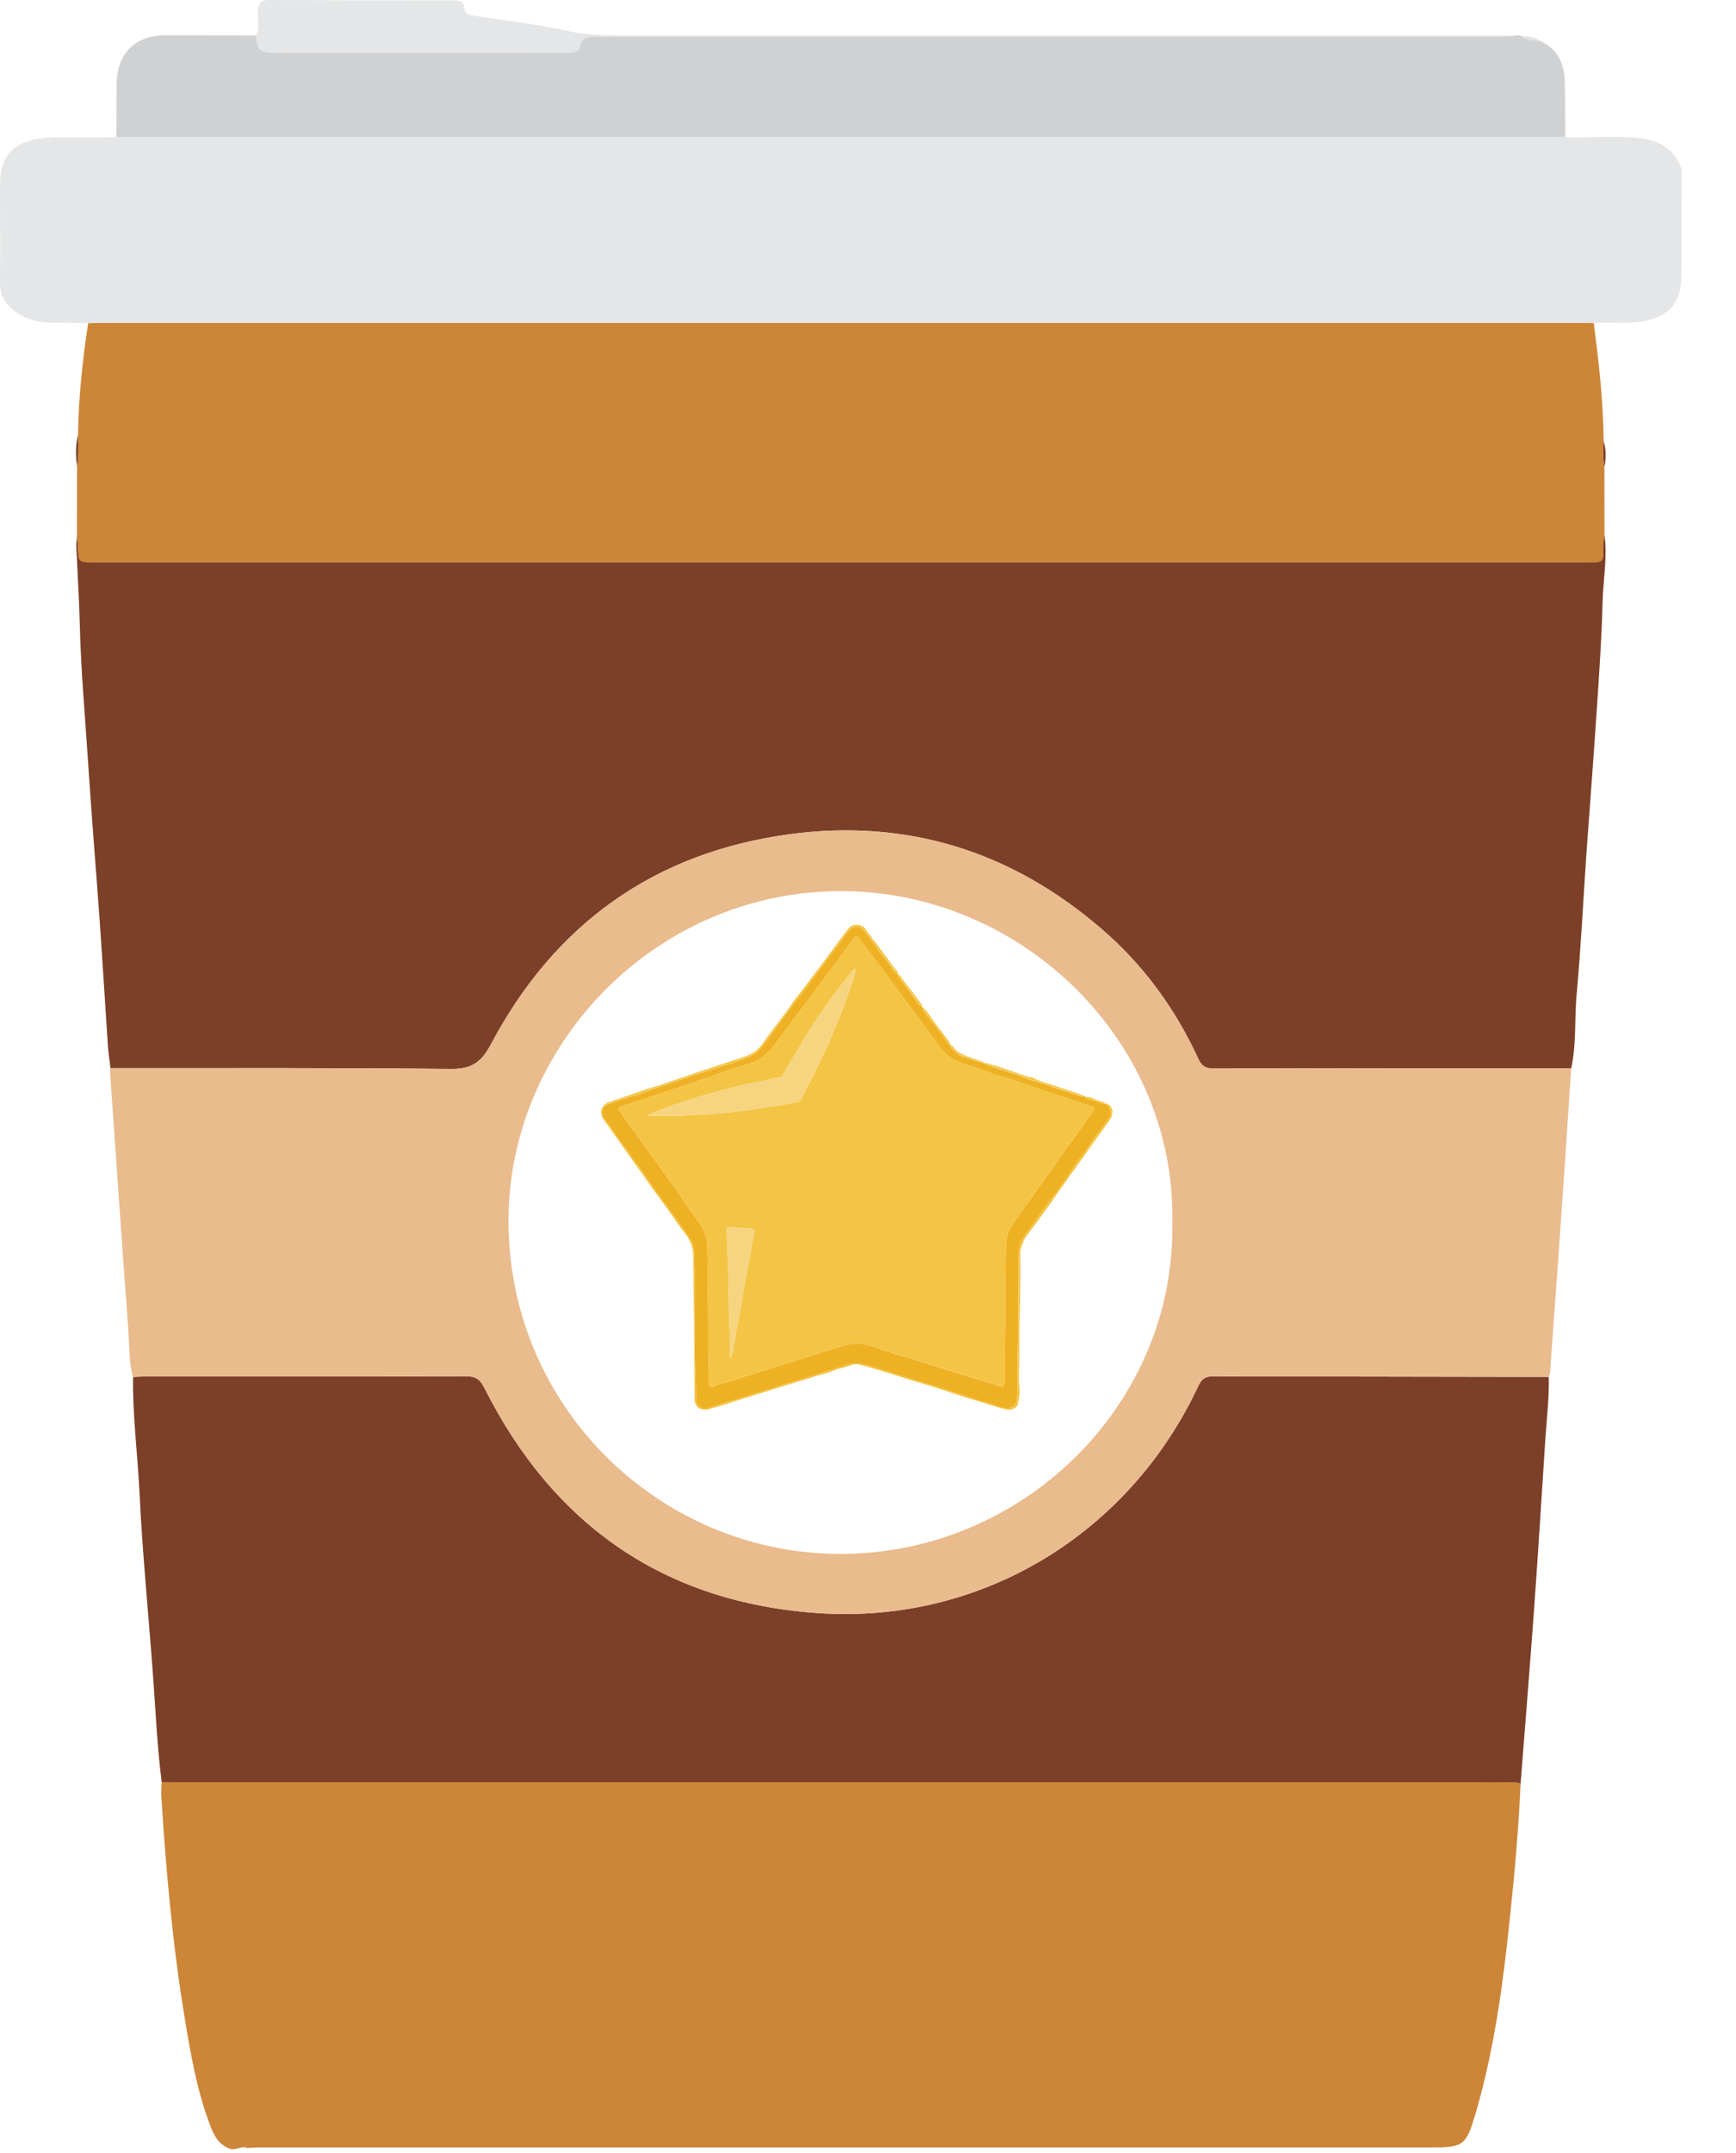 <svg width="25" height="31" viewBox="0 0 25 31" fill="none" xmlns="http://www.w3.org/2000/svg">
<path d="M23.108 7.712C23.149 8.032 23.087 8.348 23.079 8.665C23.066 9.174 23.031 9.683 22.997 10.191C22.951 10.895 22.895 11.598 22.845 12.301C22.799 12.974 22.767 13.648 22.705 14.318C22.672 14.672 22.705 15.03 22.627 15.38C20.91 15.381 19.192 15.38 17.474 15.385C17.362 15.385 17.304 15.348 17.257 15.246C16.927 14.526 16.469 13.897 15.868 13.379C14.57 12.258 13.062 11.782 11.361 12.013C9.417 12.278 7.986 13.31 7.072 15.032C6.928 15.303 6.79 15.394 6.488 15.391C4.856 15.373 3.223 15.38 1.591 15.379C1.579 15.274 1.561 15.169 1.554 15.064C1.515 14.471 1.479 13.879 1.438 13.287C1.382 12.51 1.317 11.732 1.267 10.955C1.225 10.31 1.166 9.666 1.15 9.019C1.141 8.637 1.116 8.256 1.099 7.875C1.096 7.823 1.105 7.77 1.108 7.717C1.114 7.769 1.123 7.821 1.125 7.874C1.131 8.095 1.13 8.095 1.359 8.095C1.375 8.095 1.391 8.095 1.407 8.095C8.548 8.095 15.689 8.095 22.83 8.095C22.878 8.095 22.926 8.093 22.974 8.094C23.054 8.097 23.088 8.061 23.09 7.98C23.093 7.89 23.077 7.799 23.108 7.711V7.712Z" fill="#7C4028"/>
<path d="M21.898 25.68C21.869 26.333 21.811 26.984 21.742 27.633C21.645 28.559 21.523 29.479 21.265 30.377C21.26 30.392 21.256 30.408 21.252 30.423C21.11 30.899 21.081 30.92 20.592 30.92C14.962 30.92 9.332 30.92 3.702 30.92C3.655 30.92 3.607 30.925 3.559 30.928C3.475 30.888 3.399 30.969 3.31 30.938C3.159 30.885 3.091 30.767 3.037 30.629C2.839 30.122 2.748 29.588 2.66 29.056C2.485 27.999 2.391 26.933 2.323 25.864C2.319 25.796 2.326 25.727 2.328 25.658C2.381 25.658 2.435 25.66 2.488 25.66C8.868 25.66 15.247 25.66 21.626 25.66C21.717 25.66 21.808 25.65 21.896 25.679L21.898 25.68Z" fill="#CD8537"/>
<path d="M21.898 25.68C21.809 25.651 21.718 25.661 21.628 25.661C15.248 25.661 8.869 25.661 2.489 25.66C2.436 25.66 2.383 25.66 2.329 25.659C2.265 25.17 2.244 24.678 2.208 24.186C2.143 23.282 2.051 22.38 2.008 21.475C1.981 20.925 1.908 20.378 1.916 19.827C1.963 19.824 2.011 19.82 2.06 19.82C3.611 19.82 5.163 19.822 6.715 19.816C6.854 19.816 6.916 19.865 6.977 19.986C7.971 21.963 9.575 23.078 11.791 23.227C14.137 23.384 16.262 22.084 17.257 19.956C17.305 19.854 17.361 19.816 17.473 19.817C18.108 19.822 18.742 19.818 19.377 19.82C20.352 19.821 21.328 19.823 22.304 19.825C22.311 20.122 22.275 20.417 22.255 20.713C22.201 21.529 22.152 22.344 22.093 23.159C22.032 24 21.964 24.84 21.898 25.68H21.898Z" fill="#7C4028"/>
<path d="M23.108 7.712C23.077 7.8 23.093 7.892 23.09 7.981C23.088 8.062 23.054 8.098 22.974 8.095C22.926 8.094 22.878 8.097 22.83 8.097C15.689 8.097 8.548 8.097 1.407 8.097C1.391 8.097 1.375 8.097 1.359 8.097C1.13 8.097 1.131 8.097 1.125 7.875C1.123 7.823 1.114 7.77 1.108 7.718C1.108 7.385 1.109 7.051 1.109 6.717C1.134 6.567 1.129 6.415 1.123 6.263C1.132 5.723 1.188 5.187 1.27 4.653C1.372 4.651 1.473 4.648 1.574 4.648C8.513 4.648 15.452 4.648 22.391 4.648C22.577 4.648 22.764 4.65 22.951 4.651C23.025 5.216 23.089 5.783 23.094 6.353C23.086 6.476 23.079 6.599 23.105 6.722C23.105 7.053 23.106 7.383 23.106 7.714L23.108 7.712Z" fill="#CD8537"/>
<path d="M22.303 19.825C21.327 19.823 20.351 19.821 19.375 19.82C18.741 19.819 18.106 19.822 17.472 19.817C17.359 19.816 17.303 19.854 17.256 19.956C16.261 22.084 14.136 23.384 11.789 23.227C9.574 23.078 7.97 21.963 6.976 19.986C6.915 19.864 6.853 19.816 6.714 19.816C5.162 19.822 3.611 19.82 2.058 19.82C2.01 19.82 1.963 19.824 1.915 19.827C1.852 19.605 1.865 19.376 1.848 19.15C1.757 17.924 1.673 16.699 1.587 15.474C1.585 15.442 1.59 15.411 1.591 15.379C3.223 15.38 4.856 15.372 6.488 15.39C6.79 15.393 6.928 15.302 7.072 15.032C7.985 13.31 9.417 12.277 11.361 12.013C13.062 11.782 14.57 12.257 15.868 13.378C16.469 13.897 16.927 14.526 17.257 15.246C17.304 15.348 17.362 15.385 17.474 15.384C19.192 15.38 20.91 15.381 22.627 15.38C22.577 16.131 22.527 16.884 22.475 17.635C22.428 18.308 22.378 18.98 22.33 19.652C22.326 19.71 22.331 19.77 22.302 19.823L22.303 19.825ZM16.882 17.636C16.952 15.004 14.732 12.853 12.155 12.831C9.485 12.808 7.377 14.988 7.324 17.477C7.267 20.193 9.452 22.362 12.084 22.374C14.744 22.385 16.917 20.208 16.882 17.636Z" fill="#E9BB8D"/>
<path d="M22.951 4.65C22.765 4.649 22.578 4.647 22.391 4.647C15.453 4.647 8.514 4.647 1.575 4.647C1.473 4.647 1.372 4.65 1.271 4.652C1.09 4.65 0.909 4.648 0.728 4.645C0.537 4.642 0.36 4.594 0.206 4.476C0.071 4.374 -0.001 4.244 1.67336e-05 4.069C0.004 3.603 0.001 3.136 1.67336e-05 2.67C1.67336e-05 2.242 0.188 2.038 0.625 1.99C0.641 1.987 0.658 1.985 0.675 1.981C0.698 1.981 0.72 1.981 0.743 1.981C0.763 2 0.783 2 0.803 1.981C0.986 1.981 1.169 1.981 1.352 1.981C1.361 1.981 1.37 1.981 1.38 1.981C1.434 1.981 1.488 1.981 1.543 1.98C1.563 1.999 1.583 1.999 1.604 1.98C1.627 1.977 1.65 1.974 1.672 1.971C8.628 1.971 15.585 1.971 22.541 1.971C22.564 1.974 22.586 1.977 22.609 1.98C22.62 1.98 22.629 1.98 22.64 1.98C22.933 1.978 23.227 1.962 23.519 1.979C23.832 1.997 24.105 2.105 24.217 2.439C24.216 2.948 24.215 3.458 24.214 3.967C24.214 4.347 24.047 4.553 23.667 4.626C23.43 4.671 23.189 4.633 22.95 4.649L22.951 4.65Z" fill="#E5E6E7"/>
<path d="M22.542 1.972C15.586 1.972 8.63 1.972 1.674 1.972C1.675 1.718 1.678 1.464 1.68 1.211C1.683 0.771 1.944 0.508 2.383 0.508C2.819 0.508 3.254 0.51 3.689 0.512C3.7 0.713 3.746 0.757 3.955 0.757C5.198 0.758 6.441 0.757 7.683 0.757C7.849 0.757 8.014 0.757 8.179 0.756C8.243 0.755 8.331 0.756 8.343 0.686C8.377 0.499 8.512 0.528 8.638 0.528C12.942 0.528 17.245 0.528 21.549 0.527C21.634 0.527 21.719 0.52 21.804 0.517C21.838 0.504 21.872 0.504 21.906 0.517C21.988 0.594 22.1 0.566 22.195 0.597C22.441 0.714 22.527 0.925 22.534 1.178C22.541 1.442 22.539 1.707 22.541 1.972H22.542Z" fill="#CFD1D3"/>
<path d="M21.805 0.517C21.72 0.52 21.635 0.527 21.55 0.527C17.247 0.527 12.943 0.527 8.639 0.528C8.514 0.528 8.378 0.499 8.344 0.686C8.332 0.756 8.244 0.755 8.18 0.756C8.015 0.758 7.849 0.757 7.685 0.757C6.442 0.757 5.199 0.757 3.957 0.757C3.746 0.757 3.701 0.713 3.691 0.512C3.743 0.395 3.705 0.271 3.713 0.151C3.72 0.045 3.764 0 3.873 0C4.758 0.004 5.644 0.004 6.53 0.005C6.607 0.005 6.678 0.019 6.684 0.106C6.69 0.212 6.761 0.216 6.836 0.228C7.284 0.298 7.736 0.347 8.178 0.446C8.496 0.517 8.81 0.508 9.127 0.508C13.283 0.51 17.441 0.51 21.598 0.51C21.667 0.51 21.736 0.514 21.805 0.517Z" fill="#E5E6E7"/>
<path d="M22.196 0.598C22.102 0.566 21.989 0.595 21.907 0.517C22.012 0.515 22.112 0.529 22.196 0.598Z" fill="#E5E6E7"/>
<path d="M1.123 6.261C1.129 6.413 1.134 6.565 1.11 6.716C1.088 6.564 1.086 6.412 1.123 6.261Z" fill="#7C4028"/>
<path d="M0.804 1.981C0.784 2 0.764 2 0.744 1.981C0.764 1.981 0.784 1.981 0.804 1.981Z" fill="#CFD1D3"/>
<path d="M1.605 1.98C1.585 1.998 1.564 1.998 1.544 1.98C1.565 1.98 1.585 1.98 1.605 1.98Z" fill="#CFD1D3"/>
<path d="M1.378 1.98C1.369 1.98 1.361 1.98 1.352 1.98C1.361 1.974 1.369 1.974 1.378 1.98Z" fill="#CFD1D3"/>
<path d="M22.639 1.98C22.63 1.98 22.621 1.98 22.611 1.98C22.621 1.973 22.63 1.973 22.639 1.98Z" fill="#CFD1D3"/>
<path d="M23.106 6.721C23.08 6.598 23.086 6.475 23.095 6.352C23.13 6.474 23.131 6.597 23.106 6.721Z" fill="#7C4028"/>
<path d="M15.915 15.891C15.92 15.891 15.926 15.891 15.931 15.891H15.93C15.932 15.891 15.933 15.892 15.935 15.894C15.944 15.906 15.951 15.919 15.961 15.93C16.001 15.98 16.012 16.035 15.976 16.089C15.934 16.151 15.889 16.211 15.847 16.273C15.797 16.346 15.737 16.411 15.69 16.485C15.615 16.606 15.522 16.713 15.445 16.833C15.373 16.944 15.293 17.051 15.217 17.16C15.175 17.219 15.129 17.275 15.086 17.333C15.038 17.398 14.992 17.465 14.942 17.529C14.885 17.603 14.84 17.687 14.78 17.761C14.727 17.827 14.688 17.902 14.676 17.985C14.665 18.064 14.665 18.145 14.665 18.225C14.661 18.648 14.67 19.071 14.654 19.494C14.647 19.714 14.665 19.935 14.644 20.156C14.636 20.239 14.545 20.299 14.463 20.276C14.363 20.247 14.266 20.209 14.164 20.181C13.978 20.129 13.795 20.064 13.61 20.004C13.536 19.979 13.462 19.951 13.387 19.931C13.297 19.907 13.208 19.878 13.119 19.851C13.042 19.827 12.967 19.799 12.89 19.779C12.773 19.748 12.662 19.705 12.546 19.672C12.482 19.654 12.417 19.641 12.35 19.634C12.215 19.62 12.101 19.689 11.977 19.722C11.893 19.744 11.807 19.769 11.725 19.801C11.636 19.835 11.539 19.854 11.448 19.886C11.355 19.917 11.26 19.941 11.167 19.972C11.004 20.026 10.839 20.075 10.676 20.126C10.518 20.176 10.358 20.221 10.202 20.274C10.11 20.306 10.027 20.248 10.024 20.152C10.02 20.023 10.024 19.894 10.017 19.766C10.007 19.581 10.01 19.395 10.006 19.21C10 18.894 10.004 18.577 10.003 18.261C10.003 18.195 9.986 18.128 9.995 18.061C10.006 17.984 9.983 17.912 9.946 17.852C9.866 17.724 9.779 17.6 9.686 17.48C9.62 17.395 9.559 17.305 9.496 17.218C9.432 17.129 9.367 17.041 9.307 16.95C9.254 16.869 9.199 16.789 9.138 16.715C9.088 16.654 9.054 16.584 9.004 16.523C8.943 16.451 8.892 16.37 8.837 16.293C8.796 16.236 8.759 16.176 8.715 16.123C8.633 16.022 8.676 15.925 8.768 15.896C8.871 15.863 8.972 15.821 9.077 15.793C9.254 15.745 9.422 15.669 9.6 15.619C9.681 15.596 9.758 15.559 9.839 15.533C9.96 15.495 10.081 15.455 10.201 15.416C10.34 15.37 10.479 15.328 10.616 15.278C10.709 15.244 10.808 15.222 10.889 15.16C10.932 15.127 10.962 15.083 10.996 15.041C11.089 14.923 11.175 14.802 11.264 14.681C11.347 14.57 11.427 14.457 11.512 14.349C11.613 14.222 11.706 14.089 11.804 13.961C11.876 13.868 11.943 13.77 12.017 13.677C12.086 13.588 12.146 13.492 12.22 13.406C12.29 13.324 12.382 13.316 12.447 13.404C12.51 13.489 12.578 13.569 12.634 13.657C12.692 13.749 12.773 13.824 12.83 13.917C12.854 13.957 12.883 13.998 12.925 14.024L12.928 14.026C12.928 14.042 12.933 14.053 12.943 14.066C13.015 14.167 13.092 14.266 13.164 14.368C13.196 14.414 13.221 14.47 13.278 14.496L13.281 14.5C13.281 14.5 13.285 14.505 13.287 14.506L13.29 14.509C13.292 14.531 13.295 14.55 13.31 14.569C13.426 14.713 13.542 14.858 13.643 15.013C13.653 15.028 13.664 15.038 13.682 15.038C13.684 15.041 13.685 15.044 13.685 15.047C13.686 15.071 13.7 15.087 13.715 15.103C13.764 15.156 13.817 15.199 13.889 15.222C13.982 15.252 14.073 15.286 14.169 15.308C14.178 15.31 14.189 15.311 14.198 15.313C14.202 15.326 14.213 15.332 14.223 15.335C14.304 15.363 14.384 15.391 14.464 15.418C14.542 15.443 14.622 15.464 14.698 15.493C14.773 15.522 14.848 15.554 14.925 15.574C15.072 15.613 15.211 15.676 15.358 15.716C15.445 15.739 15.526 15.784 15.617 15.791C15.622 15.791 15.626 15.79 15.631 15.789C15.631 15.791 15.63 15.793 15.63 15.794C15.633 15.805 15.641 15.81 15.65 15.814C15.729 15.848 15.818 15.854 15.894 15.898C15.898 15.9 15.905 15.894 15.912 15.892L15.915 15.891ZM10.208 19.72C10.208 19.788 10.209 19.857 10.208 19.925C10.206 19.964 10.226 19.974 10.258 19.965C10.294 19.954 10.329 19.935 10.366 19.927C10.543 19.887 10.711 19.82 10.885 19.769C11.127 19.698 11.366 19.618 11.607 19.542C11.784 19.486 11.961 19.429 12.139 19.376C12.258 19.341 12.378 19.332 12.501 19.366C12.585 19.389 12.665 19.423 12.748 19.448C12.977 19.516 13.206 19.587 13.434 19.658C13.6 19.709 13.766 19.761 13.932 19.813C14.09 19.862 14.248 19.91 14.406 19.96C14.447 19.973 14.464 19.965 14.464 19.919C14.468 19.708 14.466 19.498 14.471 19.287C14.48 18.868 14.472 18.448 14.484 18.028C14.484 18.001 14.482 17.974 14.484 17.948C14.493 17.861 14.498 17.775 14.543 17.697C14.593 17.608 14.652 17.526 14.711 17.443C14.808 17.306 14.907 17.169 15.005 17.032C15.083 16.923 15.16 16.815 15.237 16.707C15.287 16.638 15.332 16.566 15.383 16.499C15.51 16.332 15.628 16.16 15.746 15.988C15.771 15.951 15.757 15.939 15.721 15.929C15.673 15.916 15.626 15.899 15.578 15.883C15.499 15.856 15.42 15.828 15.34 15.801C15.243 15.77 15.146 15.741 15.049 15.709C14.884 15.653 14.721 15.594 14.556 15.539C14.444 15.501 14.327 15.476 14.217 15.432C14.089 15.381 13.958 15.342 13.828 15.298C13.725 15.263 13.641 15.201 13.571 15.122C13.502 15.043 13.447 14.953 13.385 14.868C13.266 14.705 13.142 14.546 13.024 14.383C12.86 14.156 12.69 13.933 12.522 13.709C12.473 13.643 12.425 13.577 12.373 13.514C12.335 13.467 12.325 13.47 12.291 13.517C12.276 13.539 12.255 13.557 12.242 13.58C12.174 13.69 12.087 13.788 12.013 13.894C11.945 13.991 11.87 14.084 11.799 14.179C11.7 14.312 11.604 14.45 11.5 14.58C11.384 14.726 11.278 14.88 11.166 15.029C11.074 15.152 10.972 15.254 10.825 15.303C10.691 15.349 10.553 15.384 10.419 15.434C10.19 15.521 9.955 15.594 9.724 15.674C9.514 15.746 9.302 15.815 9.091 15.884C9.042 15.9 8.992 15.914 8.944 15.934C8.926 15.942 8.89 15.953 8.916 15.983C8.937 16.008 8.95 16.036 8.969 16.061C9.076 16.206 9.181 16.353 9.286 16.5C9.386 16.64 9.486 16.78 9.586 16.919C9.669 17.036 9.76 17.149 9.836 17.27C9.91 17.386 9.995 17.493 10.072 17.606C10.139 17.706 10.182 17.811 10.186 17.93C10.194 18.172 10.186 18.415 10.194 18.658C10.205 19.012 10.192 19.366 10.207 19.721L10.208 19.72Z" fill="#EFB124"/>
<path d="M12.926 14.021C12.884 13.995 12.856 13.954 12.831 13.914C12.775 13.821 12.694 13.747 12.635 13.655C12.579 13.566 12.511 13.486 12.448 13.402C12.383 13.313 12.291 13.321 12.221 13.403C12.147 13.49 12.087 13.585 12.018 13.674C11.945 13.767 11.878 13.865 11.805 13.958C11.707 14.087 11.614 14.219 11.514 14.346C11.428 14.455 11.348 14.568 11.265 14.679C11.176 14.799 11.09 14.921 10.997 15.038C10.963 15.08 10.934 15.124 10.89 15.157C10.809 15.22 10.71 15.241 10.617 15.275C10.48 15.325 10.341 15.368 10.202 15.413C10.082 15.453 9.961 15.492 9.84 15.53C9.76 15.556 9.683 15.593 9.601 15.616C9.423 15.666 9.255 15.742 9.078 15.79C8.973 15.819 8.873 15.861 8.769 15.893C8.677 15.922 8.634 16.02 8.716 16.12C8.76 16.174 8.798 16.233 8.838 16.29C8.893 16.367 8.944 16.447 9.005 16.52C9.055 16.581 9.089 16.652 9.139 16.712C9.2 16.787 9.255 16.866 9.308 16.947C9.368 17.038 9.433 17.127 9.497 17.215C9.56 17.302 9.622 17.392 9.688 17.477C9.78 17.597 9.867 17.721 9.947 17.85C9.985 17.91 10.008 17.981 9.997 18.058C9.988 18.125 10.004 18.192 10.004 18.258C10.006 18.574 10.001 18.891 10.008 19.207C10.011 19.393 10.008 19.579 10.018 19.763C10.024 19.892 10.022 20.021 10.025 20.149C10.027 20.245 10.111 20.303 10.203 20.272C10.36 20.218 10.519 20.173 10.677 20.123C10.84 20.072 11.005 20.023 11.168 19.969C11.261 19.938 11.357 19.915 11.45 19.883C11.541 19.852 11.637 19.832 11.726 19.798C11.809 19.766 11.895 19.742 11.979 19.719C12.101 19.687 12.216 19.617 12.351 19.631C12.418 19.638 12.482 19.652 12.547 19.669C12.663 19.702 12.774 19.745 12.891 19.776C12.968 19.797 13.043 19.825 13.12 19.848C13.209 19.876 13.297 19.904 13.389 19.929C13.463 19.948 13.537 19.977 13.612 20.001C13.796 20.06 13.979 20.127 14.166 20.178C14.266 20.206 14.364 20.244 14.464 20.273C14.545 20.297 14.637 20.236 14.645 20.154C14.666 19.933 14.648 19.712 14.655 19.491C14.671 19.068 14.662 18.645 14.666 18.222C14.666 18.142 14.666 18.062 14.677 17.983C14.689 17.899 14.728 17.823 14.781 17.758C14.841 17.684 14.886 17.6 14.943 17.527C14.993 17.463 15.039 17.396 15.087 17.331C15.13 17.272 15.175 17.216 15.218 17.157C15.295 17.048 15.374 16.941 15.447 16.83C15.524 16.711 15.616 16.603 15.691 16.483C15.737 16.408 15.798 16.343 15.848 16.27C15.89 16.208 15.935 16.148 15.977 16.086C16.012 16.033 16.001 15.977 15.962 15.928C15.953 15.916 15.945 15.903 15.936 15.891C15.995 15.902 16.006 15.953 16.022 15.997C16.022 16.051 16.003 16.098 15.972 16.141C15.899 16.241 15.827 16.341 15.755 16.441C15.703 16.514 15.651 16.588 15.599 16.661C15.509 16.787 15.419 16.913 15.329 17.039C15.235 17.168 15.148 17.303 15.053 17.431C14.98 17.529 14.911 17.627 14.838 17.724C14.8 17.775 14.754 17.827 14.733 17.886C14.714 17.939 14.693 17.995 14.694 18.055C14.695 18.249 14.697 18.443 14.691 18.637C14.682 19.026 14.677 19.417 14.675 19.806C14.675 19.866 14.673 19.926 14.681 19.986C14.691 20.064 14.672 20.14 14.659 20.215C14.651 20.267 14.574 20.307 14.51 20.297C14.412 20.282 14.321 20.244 14.226 20.218C14.144 20.196 14.065 20.165 13.982 20.143C13.896 20.119 13.81 20.089 13.724 20.061C13.551 20.005 13.378 19.945 13.203 19.897C13.037 19.852 12.876 19.791 12.711 19.743C12.61 19.713 12.509 19.685 12.408 19.655C12.358 19.641 12.304 19.637 12.259 19.655C12.171 19.692 12.075 19.701 11.987 19.741C11.905 19.777 11.814 19.794 11.729 19.82C11.564 19.871 11.401 19.921 11.237 19.972C10.971 20.055 10.704 20.136 10.438 20.223C10.356 20.251 10.272 20.271 10.188 20.295C10.16 20.302 10.135 20.291 10.109 20.293C10.034 20.273 10.003 20.224 10.002 20.129C10.002 20.064 10.002 19.999 10.002 19.933C9.998 19.502 9.998 19.07 9.989 18.638C9.985 18.452 9.986 18.267 9.983 18.081C9.982 17.96 9.94 17.855 9.865 17.76C9.789 17.665 9.723 17.563 9.653 17.464C9.536 17.299 9.413 17.139 9.298 16.973C9.212 16.849 9.124 16.728 9.037 16.605C8.923 16.442 8.805 16.281 8.691 16.118C8.628 16.029 8.648 15.913 8.771 15.869C8.935 15.811 9.101 15.757 9.264 15.698C9.347 15.669 9.434 15.647 9.517 15.619C9.702 15.557 9.886 15.492 10.071 15.43C10.222 15.379 10.374 15.332 10.524 15.28C10.636 15.241 10.756 15.215 10.859 15.149C10.927 15.106 10.973 15.042 11.016 14.978C11.063 14.909 11.116 14.845 11.165 14.778C11.241 14.675 11.321 14.575 11.393 14.468C11.43 14.411 11.474 14.358 11.516 14.304C11.565 14.239 11.615 14.174 11.664 14.109C11.728 14.025 11.791 13.942 11.854 13.858C11.959 13.716 12.063 13.574 12.169 13.432C12.191 13.403 12.214 13.374 12.24 13.349C12.293 13.296 12.404 13.306 12.452 13.364C12.488 13.408 12.514 13.459 12.557 13.497C12.56 13.523 12.582 13.536 12.597 13.554C12.69 13.682 12.785 13.808 12.878 13.936C12.897 13.962 12.93 13.981 12.93 14.019L12.926 14.021Z" fill="#F4C445"/>
<path d="M14.201 15.31C14.244 15.304 14.279 15.334 14.319 15.341C14.361 15.35 14.402 15.366 14.443 15.379C14.545 15.415 14.648 15.45 14.75 15.486C14.793 15.502 14.837 15.511 14.882 15.519C14.887 15.522 14.891 15.525 14.896 15.529C14.975 15.569 15.062 15.591 15.145 15.619C15.304 15.672 15.463 15.723 15.62 15.779C15.62 15.782 15.62 15.785 15.62 15.788C15.529 15.781 15.448 15.737 15.361 15.713C15.214 15.673 15.075 15.61 14.928 15.571C14.852 15.551 14.777 15.519 14.701 15.49C14.625 15.461 14.545 15.44 14.468 15.415C14.387 15.388 14.307 15.36 14.226 15.332C14.216 15.329 14.205 15.323 14.201 15.31H14.201Z" fill="#F4C445"/>
<path d="M15.915 15.891C15.909 15.893 15.901 15.899 15.897 15.896C15.82 15.853 15.732 15.847 15.653 15.813C15.644 15.809 15.636 15.803 15.633 15.793C15.709 15.79 15.772 15.834 15.84 15.856C15.865 15.864 15.899 15.861 15.915 15.891Z" fill="#F4C445"/>
<path d="M15.62 15.79C15.62 15.787 15.62 15.783 15.62 15.78C15.625 15.782 15.629 15.785 15.634 15.788C15.629 15.788 15.624 15.789 15.619 15.79H15.62Z" fill="#BBCECF"/>
<path d="M15.93 15.892H15.932V15.888L15.93 15.892Z" fill="#F4C445"/>
<path d="M10.208 19.719C10.192 19.365 10.206 19.01 10.195 18.656C10.187 18.413 10.195 18.172 10.186 17.929C10.183 17.81 10.14 17.705 10.072 17.604C9.996 17.491 9.911 17.384 9.837 17.269C9.76 17.148 9.67 17.035 9.586 16.918C9.486 16.778 9.387 16.638 9.287 16.498C9.182 16.352 9.077 16.205 8.969 16.06C8.951 16.034 8.937 16.006 8.916 15.982C8.891 15.952 8.926 15.94 8.944 15.933C8.993 15.914 9.043 15.898 9.092 15.882C9.303 15.814 9.514 15.746 9.724 15.673C9.956 15.593 10.19 15.52 10.42 15.433C10.553 15.383 10.691 15.347 10.826 15.302C10.973 15.253 11.074 15.15 11.166 15.028C11.278 14.879 11.383 14.724 11.501 14.578C11.605 14.448 11.7 14.311 11.8 14.177C11.871 14.082 11.945 13.99 12.013 13.893C12.088 13.787 12.174 13.689 12.242 13.579C12.256 13.556 12.277 13.538 12.292 13.516C12.326 13.469 12.336 13.465 12.373 13.512C12.425 13.575 12.473 13.642 12.522 13.707C12.69 13.932 12.86 14.154 13.024 14.381C13.142 14.545 13.267 14.704 13.386 14.866C13.448 14.951 13.503 15.042 13.572 15.12C13.641 15.199 13.726 15.262 13.829 15.297C13.959 15.341 14.09 15.379 14.217 15.43C14.327 15.474 14.444 15.5 14.557 15.537C14.722 15.592 14.885 15.652 15.05 15.707C15.146 15.74 15.244 15.768 15.341 15.8C15.42 15.826 15.499 15.855 15.579 15.882C15.626 15.898 15.674 15.914 15.722 15.928C15.757 15.938 15.771 15.951 15.747 15.986C15.628 16.158 15.51 16.331 15.384 16.497C15.332 16.565 15.287 16.636 15.238 16.705C15.161 16.814 15.083 16.922 15.005 17.03C14.907 17.168 14.809 17.304 14.712 17.442C14.653 17.525 14.594 17.606 14.543 17.695C14.498 17.774 14.493 17.86 14.484 17.946C14.482 17.972 14.484 18 14.484 18.026C14.473 18.446 14.481 18.866 14.471 19.286C14.466 19.496 14.468 19.707 14.465 19.917C14.464 19.964 14.448 19.972 14.407 19.959C14.249 19.909 14.091 19.86 13.933 19.811C13.767 19.759 13.601 19.707 13.435 19.656C13.206 19.585 12.977 19.514 12.749 19.446C12.665 19.421 12.585 19.388 12.501 19.365C12.379 19.332 12.258 19.34 12.139 19.375C11.961 19.427 11.784 19.484 11.607 19.541C11.367 19.616 11.128 19.697 10.885 19.768C10.711 19.818 10.543 19.886 10.367 19.925C10.329 19.934 10.295 19.953 10.258 19.963C10.227 19.972 10.207 19.963 10.208 19.924C10.21 19.855 10.208 19.786 10.208 19.718L10.208 19.719ZM9.335 16.065C9.347 16.067 9.355 16.069 9.363 16.069C9.532 16.065 9.702 16.071 9.872 16.062C10.067 16.052 10.263 16.039 10.458 16.021C10.662 16.002 10.865 15.971 11.069 15.94C11.203 15.919 11.337 15.9 11.469 15.871C11.507 15.863 11.53 15.848 11.545 15.815C11.585 15.727 11.631 15.642 11.675 15.557C11.771 15.371 11.858 15.181 11.946 14.992C11.995 14.884 12.038 14.774 12.082 14.665C12.121 14.564 12.164 14.464 12.198 14.362C12.232 14.262 12.264 14.163 12.299 14.064C12.312 14.027 12.321 13.989 12.323 13.947C12.291 13.952 12.276 13.974 12.261 13.993C12.15 14.139 12.034 14.28 11.927 14.43C11.83 14.568 11.736 14.707 11.646 14.848C11.522 15.044 11.41 15.248 11.291 15.446C11.278 15.469 11.274 15.502 11.235 15.509C11.132 15.525 11.032 15.555 10.931 15.575C10.682 15.62 10.438 15.688 10.194 15.753C10.081 15.783 9.97 15.82 9.859 15.856C9.709 15.905 9.561 15.957 9.417 16.02C9.391 16.032 9.355 16.025 9.336 16.065H9.335ZM10.526 19.561C10.538 19.516 10.554 19.477 10.559 19.438C10.57 19.345 10.59 19.254 10.606 19.162C10.619 19.087 10.635 19.012 10.649 18.936C10.679 18.776 10.701 18.615 10.732 18.454C10.778 18.217 10.819 17.979 10.862 17.742C10.87 17.694 10.837 17.689 10.804 17.687C10.705 17.684 10.607 17.678 10.508 17.668C10.477 17.664 10.461 17.677 10.463 17.71C10.472 17.932 10.481 18.154 10.49 18.375C10.495 18.515 10.495 18.655 10.496 18.796C10.498 19.037 10.522 19.279 10.51 19.521C10.51 19.532 10.508 19.544 10.526 19.562L10.526 19.561Z" fill="#F4C445"/>
<path d="M13.292 14.507C13.357 14.562 13.397 14.638 13.447 14.704C13.52 14.799 13.591 14.896 13.663 14.992C13.673 15.005 13.685 15.017 13.683 15.036C13.664 15.036 13.653 15.027 13.644 15.011C13.543 14.856 13.427 14.711 13.312 14.567C13.296 14.548 13.293 14.529 13.292 14.507Z" fill="#F4C445"/>
<path d="M12.929 14.024C12.977 14.05 12.996 14.102 13.028 14.141C13.111 14.242 13.187 14.35 13.265 14.454C13.275 14.467 13.284 14.477 13.28 14.494C13.223 14.468 13.197 14.411 13.165 14.366C13.094 14.264 13.017 14.166 12.944 14.064C12.934 14.051 12.929 14.039 12.929 14.024H12.929Z" fill="#F4C445"/>
<path d="M13.687 15.045C13.723 15.053 13.733 15.088 13.755 15.109C13.82 15.173 13.901 15.202 13.983 15.23C14.04 15.249 14.098 15.269 14.155 15.289C14.163 15.292 14.169 15.297 14.171 15.306C14.076 15.284 13.984 15.25 13.891 15.22C13.819 15.197 13.766 15.154 13.717 15.101C13.703 15.085 13.688 15.068 13.688 15.045H13.687Z" fill="#F4C445"/>
<path d="M13.283 14.498C13.283 14.498 13.29 14.505 13.293 14.508C13.29 14.505 13.286 14.501 13.283 14.498Z" fill="#F4C445"/>
<path d="M9.335 16.065C9.353 16.025 9.389 16.032 9.416 16.02C9.56 15.957 9.709 15.905 9.858 15.856C9.969 15.82 10.081 15.783 10.193 15.753C10.437 15.688 10.681 15.621 10.93 15.575C11.031 15.555 11.131 15.525 11.233 15.509C11.273 15.502 11.276 15.469 11.29 15.446C11.409 15.248 11.521 15.044 11.644 14.848C11.734 14.707 11.828 14.568 11.926 14.43C12.032 14.28 12.148 14.139 12.26 13.993C12.275 13.973 12.289 13.952 12.322 13.948C12.32 13.989 12.311 14.027 12.298 14.064C12.264 14.163 12.23 14.262 12.197 14.362C12.162 14.464 12.12 14.564 12.08 14.665C12.037 14.774 11.995 14.884 11.944 14.992C11.857 15.181 11.769 15.371 11.674 15.557C11.63 15.642 11.584 15.727 11.544 15.815C11.529 15.848 11.505 15.863 11.468 15.871C11.335 15.9 11.201 15.919 11.067 15.94C10.864 15.971 10.662 16.002 10.456 16.021C10.261 16.039 10.066 16.052 9.87 16.062C9.7 16.071 9.531 16.066 9.362 16.069C9.354 16.069 9.346 16.066 9.334 16.065H9.335Z" fill="#F7D480"/>
<path d="M10.526 19.561C10.509 19.544 10.51 19.532 10.511 19.52C10.522 19.278 10.499 19.037 10.497 18.795C10.495 18.655 10.495 18.515 10.49 18.375C10.482 18.153 10.473 17.931 10.463 17.71C10.462 17.676 10.478 17.664 10.509 17.667C10.607 17.678 10.706 17.684 10.805 17.687C10.838 17.688 10.871 17.693 10.862 17.741C10.819 17.979 10.778 18.216 10.733 18.453C10.702 18.613 10.68 18.775 10.65 18.936C10.636 19.011 10.62 19.086 10.606 19.161C10.59 19.253 10.571 19.344 10.56 19.437C10.555 19.477 10.539 19.516 10.527 19.56L10.526 19.561Z" fill="#F7D480"/>
</svg>
